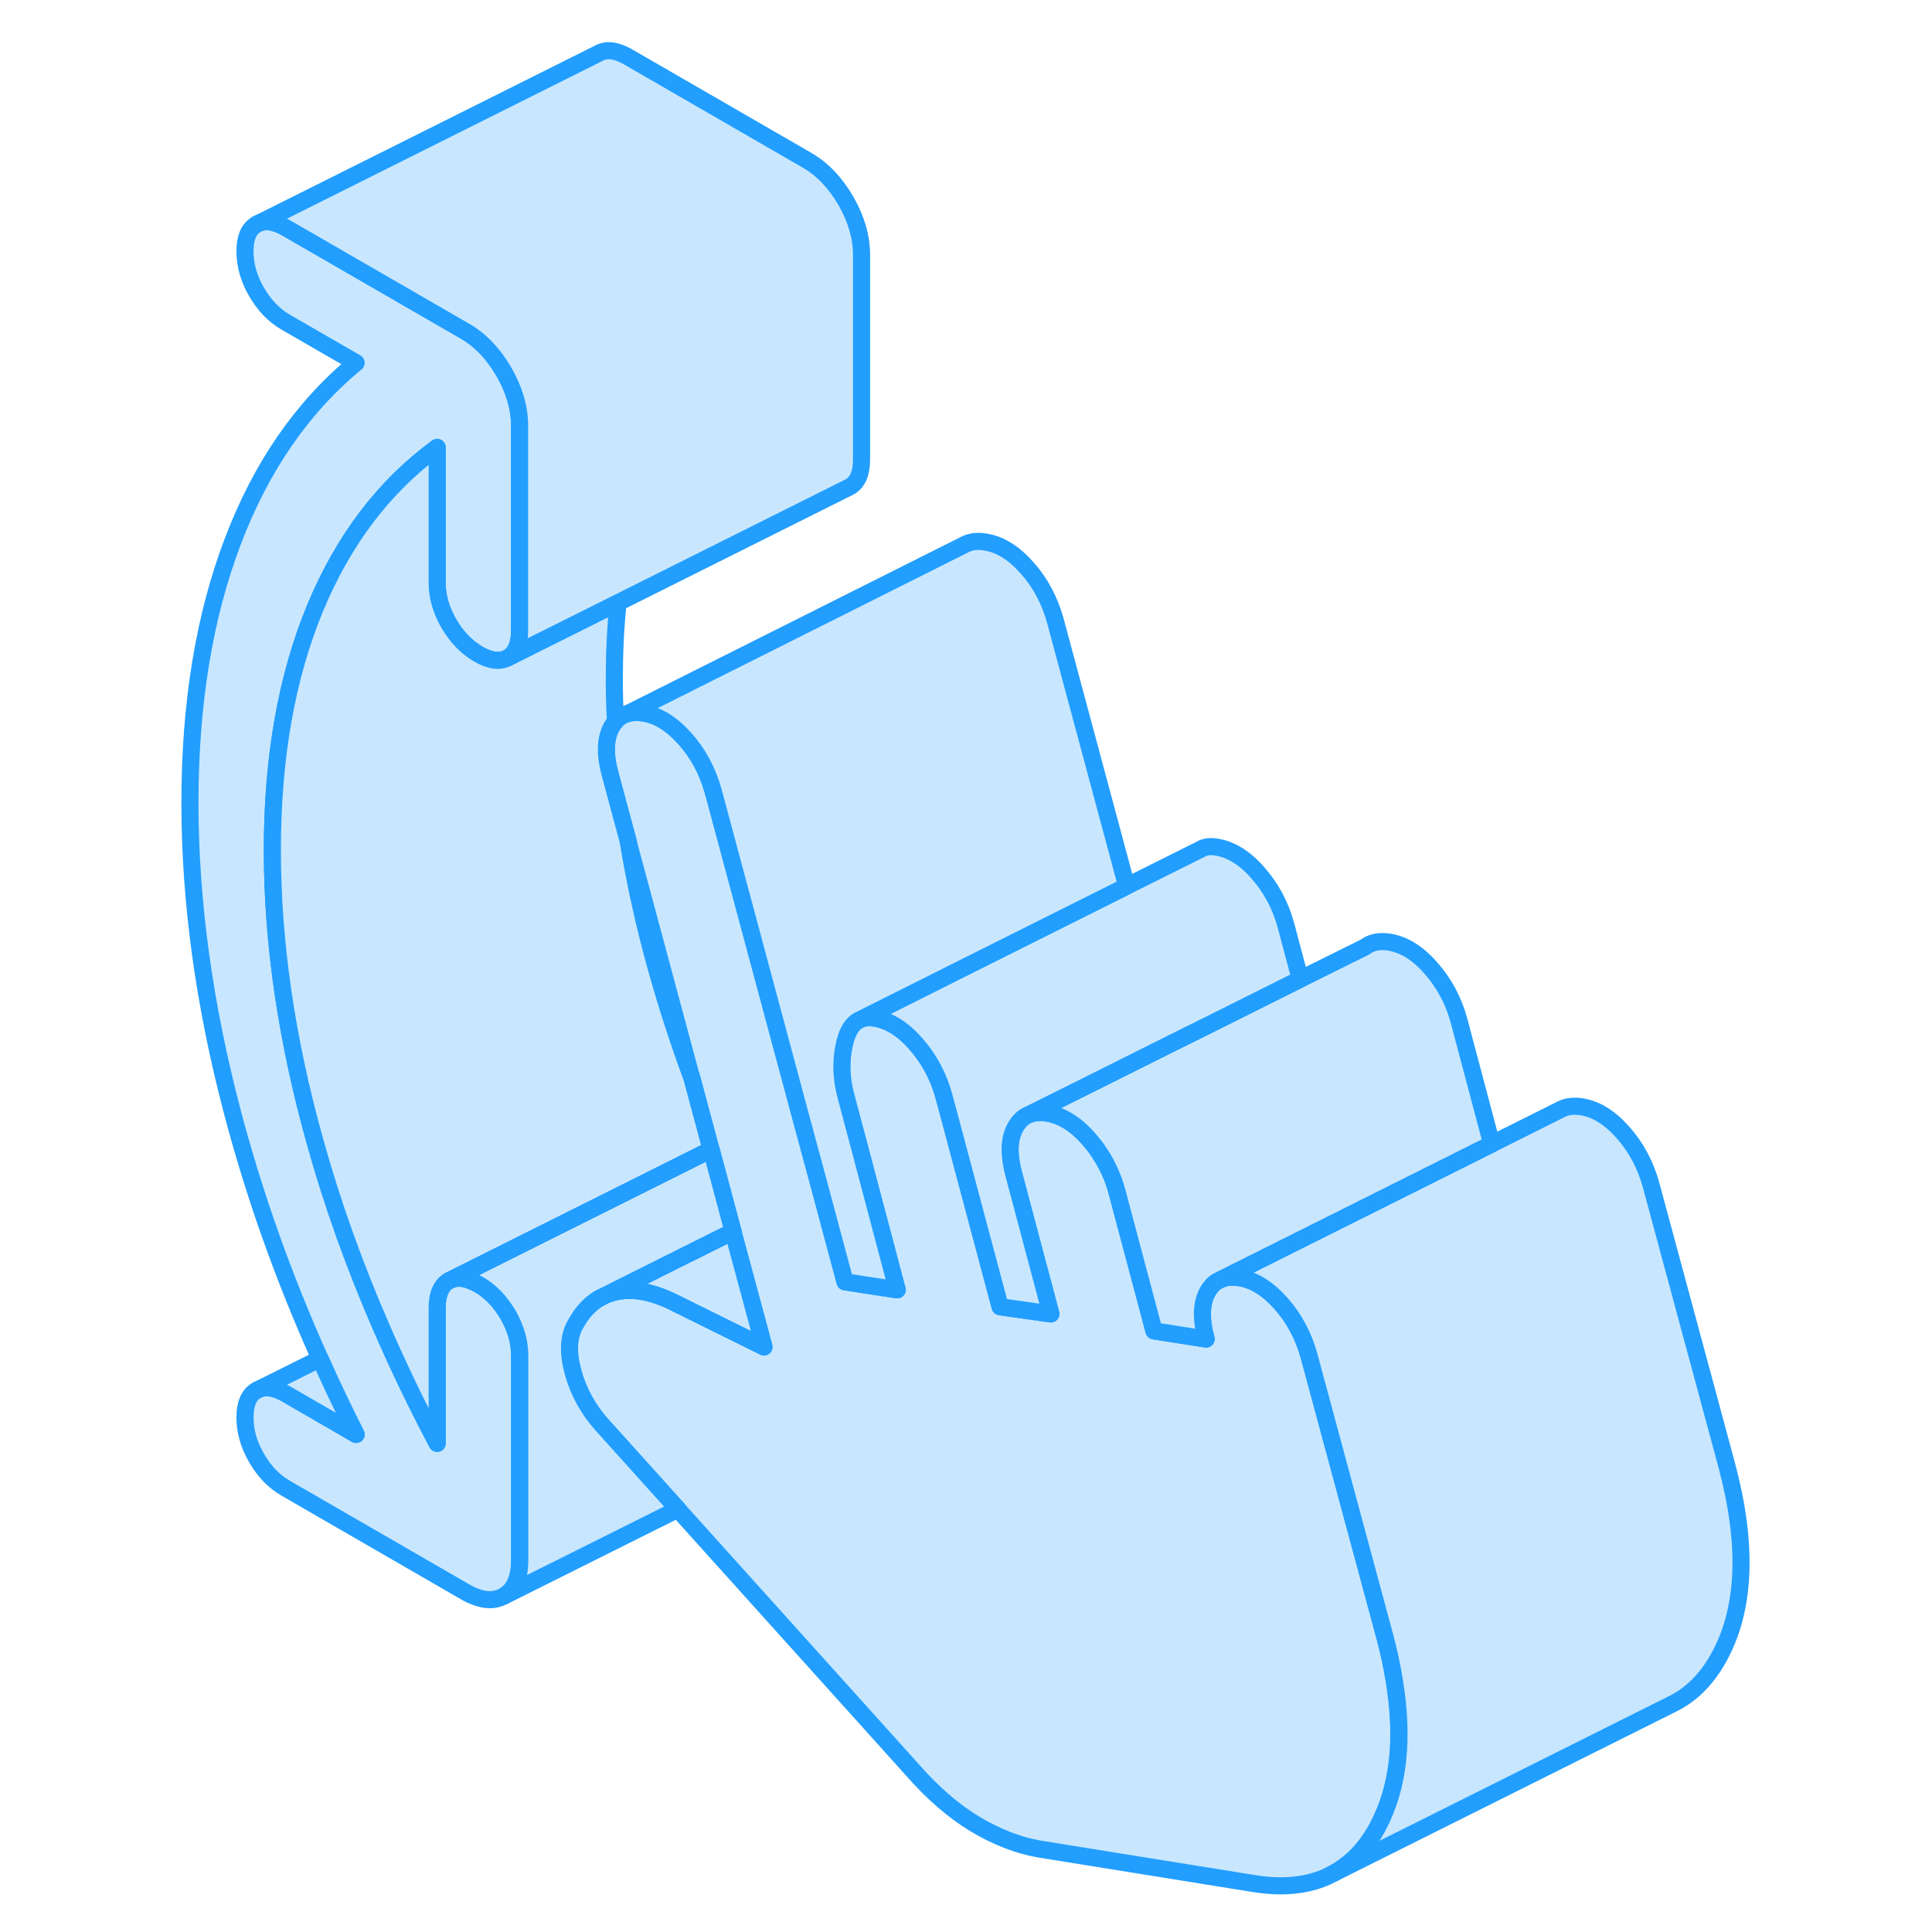 <svg width="48" height="48" viewBox="0 0 95 113" fill="#c8e7ff" xmlns="http://www.w3.org/2000/svg" stroke-width="1px" stroke-linecap="round" stroke-linejoin="round"><path d="M71.629 106.76C70.949 108.06 70.059 109 68.969 109.58L68.569 109.78C67.389 110.3 65.979 110.43 64.359 110.17L51.749 108.14C50.519 107.92 49.269 107.43 48.019 106.68C46.759 105.92 45.539 104.86 44.359 103.51L30.639 88.27L26.209 83.35C25.409 82.46 24.839 81.44 24.519 80.3C24.199 79.16 24.229 78.24 24.599 77.54L24.759 77.26C25.099 76.69 25.509 76.26 26.009 75.96L26.329 75.79L26.479 75.72C26.649 75.65 26.809 75.61 26.999 75.56C27.969 75.35 29.039 75.53 30.219 76.08L35.679 78.78L33.859 72.03L32.579 67.24L31.449 63.03L27.729 49.19L26.679 45.29C26.359 44.12 26.389 43.2 26.759 42.52C26.829 42.4 26.899 42.29 26.989 42.2C27.169 41.99 27.399 41.84 27.659 41.76L27.699 41.74C27.959 41.66 28.269 41.65 28.609 41.7C29.469 41.83 30.279 42.33 31.059 43.21C31.839 44.08 32.379 45.11 32.709 46.28L37.679 64.78L38.949 69.48L40.419 74.97L41.379 75.12L43.469 75.44L41.549 68.18L40.499 64.23C40.169 63.06 40.149 61.96 40.419 60.91C40.579 60.28 40.849 59.87 41.219 59.67L41.349 59.61C41.569 59.52 41.819 59.5 42.099 59.54C42.959 59.66 43.779 60.16 44.549 61.04C45.329 61.92 45.879 62.94 46.199 64.11L46.619 65.67L49.489 76.43L52.459 76.85L50.289 68.69C49.999 67.62 49.999 66.76 50.289 66.11C50.319 66.05 50.349 65.99 50.379 65.93C50.539 65.64 50.739 65.43 50.979 65.28L51.169 65.19C51.469 65.07 51.819 65.04 52.219 65.1C53.079 65.23 53.899 65.73 54.669 66.61C54.909 66.89 55.139 67.17 55.329 67.48C55.769 68.14 56.099 68.88 56.319 69.68L58.489 77.84L61.539 78.32C61.219 77.15 61.249 76.23 61.619 75.55C61.769 75.29 61.949 75.08 62.179 74.94L62.439 74.81C62.729 74.7 63.069 74.67 63.469 74.73C64.319 74.85 65.139 75.36 65.919 76.24C66.689 77.11 67.239 78.14 67.559 79.31L71.979 95.68C72.219 96.58 72.409 97.44 72.539 98.27C73.109 101.68 72.799 104.51 71.619 106.76H71.629Z" stroke="#229EFF" stroke-linejoin="round"/><path d="M16.569 34.1V26.17C13.469 28.44 11.079 31.58 9.419 35.59C7.759 39.61 6.929 44.33 6.929 49.73C6.929 55.13 7.759 60.81 9.419 66.75C10.439 70.41 11.739 74.05 13.319 77.67C14.299 79.93 15.379 82.18 16.569 84.42V76.5C16.569 76.33 16.579 76.18 16.599 76.03C16.679 75.48 16.899 75.11 17.249 74.91C17.649 74.69 18.119 74.71 18.689 74.98H18.699C18.789 75.02 18.889 75.07 18.979 75.12C19.679 75.52 20.249 76.12 20.709 76.9C21.159 77.69 21.389 78.48 21.389 79.28V91.26C21.389 92.3 21.079 93 20.469 93.35C19.849 93.7 19.089 93.62 18.179 93.09L7.739 87.06C7.039 86.66 6.459 86.07 6.009 85.28C5.549 84.5 5.329 83.7 5.329 82.91C5.329 82.12 5.549 81.58 6.009 81.32C6.459 81.06 7.039 81.13 7.739 81.53L11.829 83.9C11.079 82.42 10.379 80.95 9.719 79.47C7.569 74.68 5.869 69.88 4.599 65.07C2.939 58.77 2.109 52.73 2.109 46.95C2.109 41.17 2.939 36.09 4.599 31.71C6.259 27.32 8.669 23.82 11.829 21.22L7.739 18.86C7.039 18.46 6.459 17.86 6.009 17.08C5.549 16.29 5.329 15.5 5.329 14.7C5.329 13.9 5.549 13.38 6.009 13.12C6.459 12.86 7.039 12.93 7.739 13.33L18.179 19.36C19.089 19.88 19.849 20.68 20.469 21.74C21.079 22.8 21.389 23.86 21.389 24.9V36.88C21.389 37.68 21.159 38.21 20.709 38.47C20.249 38.73 19.679 38.66 18.979 38.26C18.279 37.85 17.709 37.26 17.249 36.47C16.799 35.69 16.569 34.9 16.569 34.1Z" stroke="#229EFF" stroke-linejoin="round"/><path d="M32.59 67.24L29.43 68.82L17.25 74.91C16.9 75.11 16.68 75.48 16.6 76.02C16.58 76.18 16.57 76.33 16.57 76.5V84.42C15.38 82.18 14.3 79.93 13.32 77.67C11.74 74.05 10.44 70.41 9.42 66.75C7.76 60.81 6.93 55.14 6.93 49.73C6.93 44.32 7.76 39.61 9.42 35.59C11.08 31.58 13.47 28.44 16.57 26.17V34.1C16.57 34.9 16.8 35.69 17.25 36.47C17.71 37.26 18.28 37.85 18.98 38.26C19.68 38.66 20.25 38.73 20.71 38.47L22.12 37.76L27.15 35.25C27 36.69 26.93 38.18 26.93 39.73C26.93 40.55 26.95 41.37 27 42.2C26.91 42.29 26.84 42.4 26.77 42.52C26.4 43.2 26.37 44.12 26.69 45.29L27.74 49.19C28.14 51.66 28.7 54.18 29.42 56.75C30.01 58.85 30.69 60.94 31.46 63.03L32.59 67.24Z" stroke="#229EFF" stroke-linejoin="round"/><path d="M91.629 96.76C90.919 98.12 89.979 99.09 88.819 99.66L68.969 109.58C70.059 109 70.949 108.06 71.629 106.76C72.809 104.51 73.119 101.68 72.549 98.27C72.419 97.44 72.229 96.58 71.989 95.68L67.569 79.31C67.249 78.14 66.699 77.11 65.929 76.24C65.149 75.36 64.329 74.85 63.479 74.73C63.079 74.67 62.739 74.7 62.449 74.81L78.249 66.91L82.249 64.91C82.579 64.72 82.989 64.66 83.479 64.73C84.329 64.85 85.149 65.36 85.929 66.24C86.699 67.11 87.249 68.14 87.569 69.31L91.989 85.68C93.219 90.26 93.099 93.96 91.629 96.76Z" stroke="#229EFF" stroke-linejoin="round"/><path d="M78.25 66.91L62.45 74.81L62.19 74.94C61.96 75.08 61.78 75.29 61.63 75.55C61.26 76.23 61.23 77.15 61.55 78.32L58.5 77.84L56.33 69.68C56.11 68.88 55.78 68.14 55.34 67.48C55.15 67.17 54.92 66.89 54.68 66.61C53.91 65.73 53.09 65.23 52.23 65.1C51.83 65.04 51.48 65.07 51.18 65.19L54.31 63.63L59.39 61.09L61.99 59.8L67.05 57.27L70.82 55.4L70.87 55.37C71.22 55.11 71.68 55.02 72.23 55.1C73.09 55.23 73.91 55.73 74.68 56.61C75.46 57.49 76.01 58.51 76.33 59.68L78.25 66.91Z" stroke="#229EFF" stroke-linejoin="round"/><path d="M35.689 78.78L30.229 76.08C29.049 75.53 27.979 75.35 27.009 75.56C26.819 75.61 26.659 75.65 26.489 75.72L31.039 73.44L31.499 73.22L33.869 72.03L35.689 78.78Z" stroke="#229EFF" stroke-linejoin="round"/><path d="M41.39 14.9V26.88C41.39 27.68 41.16 28.21 40.71 28.47L27.15 35.25L22.12 37.76L20.71 38.47C21.16 38.21 21.39 37.68 21.39 36.88V24.9C21.39 23.86 21.08 22.8 20.47 21.74C19.85 20.68 19.09 19.88 18.18 19.36L7.74 13.33C7.04 12.93 6.46 12.86 6.01 13.12L26.01 3.12C26.46 2.86 27.04 2.93 27.74 3.33L38.18 9.36C39.09 9.88 39.85 10.68 40.47 11.74C41.08 12.8 41.39 13.86 41.39 14.9Z" stroke="#229EFF" stroke-linejoin="round"/><path d="M33.87 72.03L31.5 73.21L31.04 73.44L26.49 75.72L26.34 75.79L26.02 75.95C25.52 76.26 25.11 76.69 24.77 77.26L24.61 77.54C24.24 78.24 24.21 79.16 24.53 80.3C24.85 81.44 25.42 82.46 26.22 83.35L30.65 88.27L20.48 93.35C21.09 93 21.4 92.3 21.4 91.26V79.28C21.4 78.48 21.17 77.69 20.72 76.9C20.26 76.12 19.69 75.52 18.99 75.12C18.9 75.07 18.8 75.02 18.71 74.98H18.7C18.13 74.71 17.66 74.69 17.26 74.91L29.44 68.82L32.6 67.24L33.88 72.03H33.87Z" stroke="#229EFF" stroke-linejoin="round"/><path d="M11.83 83.9L7.74 81.53C7.04 81.13 6.46 81.06 6.01 81.32L9.72 79.47C10.38 80.95 11.08 82.42 11.83 83.9Z" stroke="#229EFF" stroke-linejoin="round"/><path d="M67.049 57.27L61.989 59.8L59.389 61.09L54.309 63.63L51.179 65.19L50.989 65.28C50.749 65.43 50.549 65.64 50.389 65.93C50.359 65.99 50.329 66.05 50.299 66.11C50.009 66.76 50.009 67.62 50.299 68.69L52.469 76.85L49.499 76.43L46.629 65.67L46.209 64.11C45.889 62.94 45.339 61.92 44.559 61.04C43.789 60.16 42.969 59.66 42.109 59.54C41.829 59.5 41.579 59.52 41.359 59.61L51.819 54.37L56.899 51.83L61.149 49.71L61.319 49.62C61.549 49.52 61.809 49.49 62.109 49.54C62.969 49.66 63.789 50.16 64.559 51.04C65.339 51.92 65.889 52.94 66.209 54.11L67.049 57.27Z" stroke="#229EFF" stroke-linejoin="round"/><path d="M40.429 60.91C40.159 61.96 40.179 63.06 40.509 64.23L41.559 68.18L43.479 75.44L41.389 75.12L40.429 74.97L38.959 69.48L37.689 64.78L32.719 46.28C32.389 45.11 31.849 44.08 31.069 43.21C30.289 42.33 29.479 41.83 28.619 41.7C28.279 41.65 27.969 41.66 27.709 41.74L47.489 31.82C47.799 31.67 48.179 31.63 48.619 31.7C49.479 31.83 50.289 32.33 51.069 33.21C51.849 34.08 52.389 35.11 52.719 36.28L56.899 51.83L51.819 54.37L41.359 59.61L41.229 59.67C40.859 59.87 40.589 60.28 40.429 60.91Z" stroke="#229EFF" stroke-linejoin="round"/></svg>